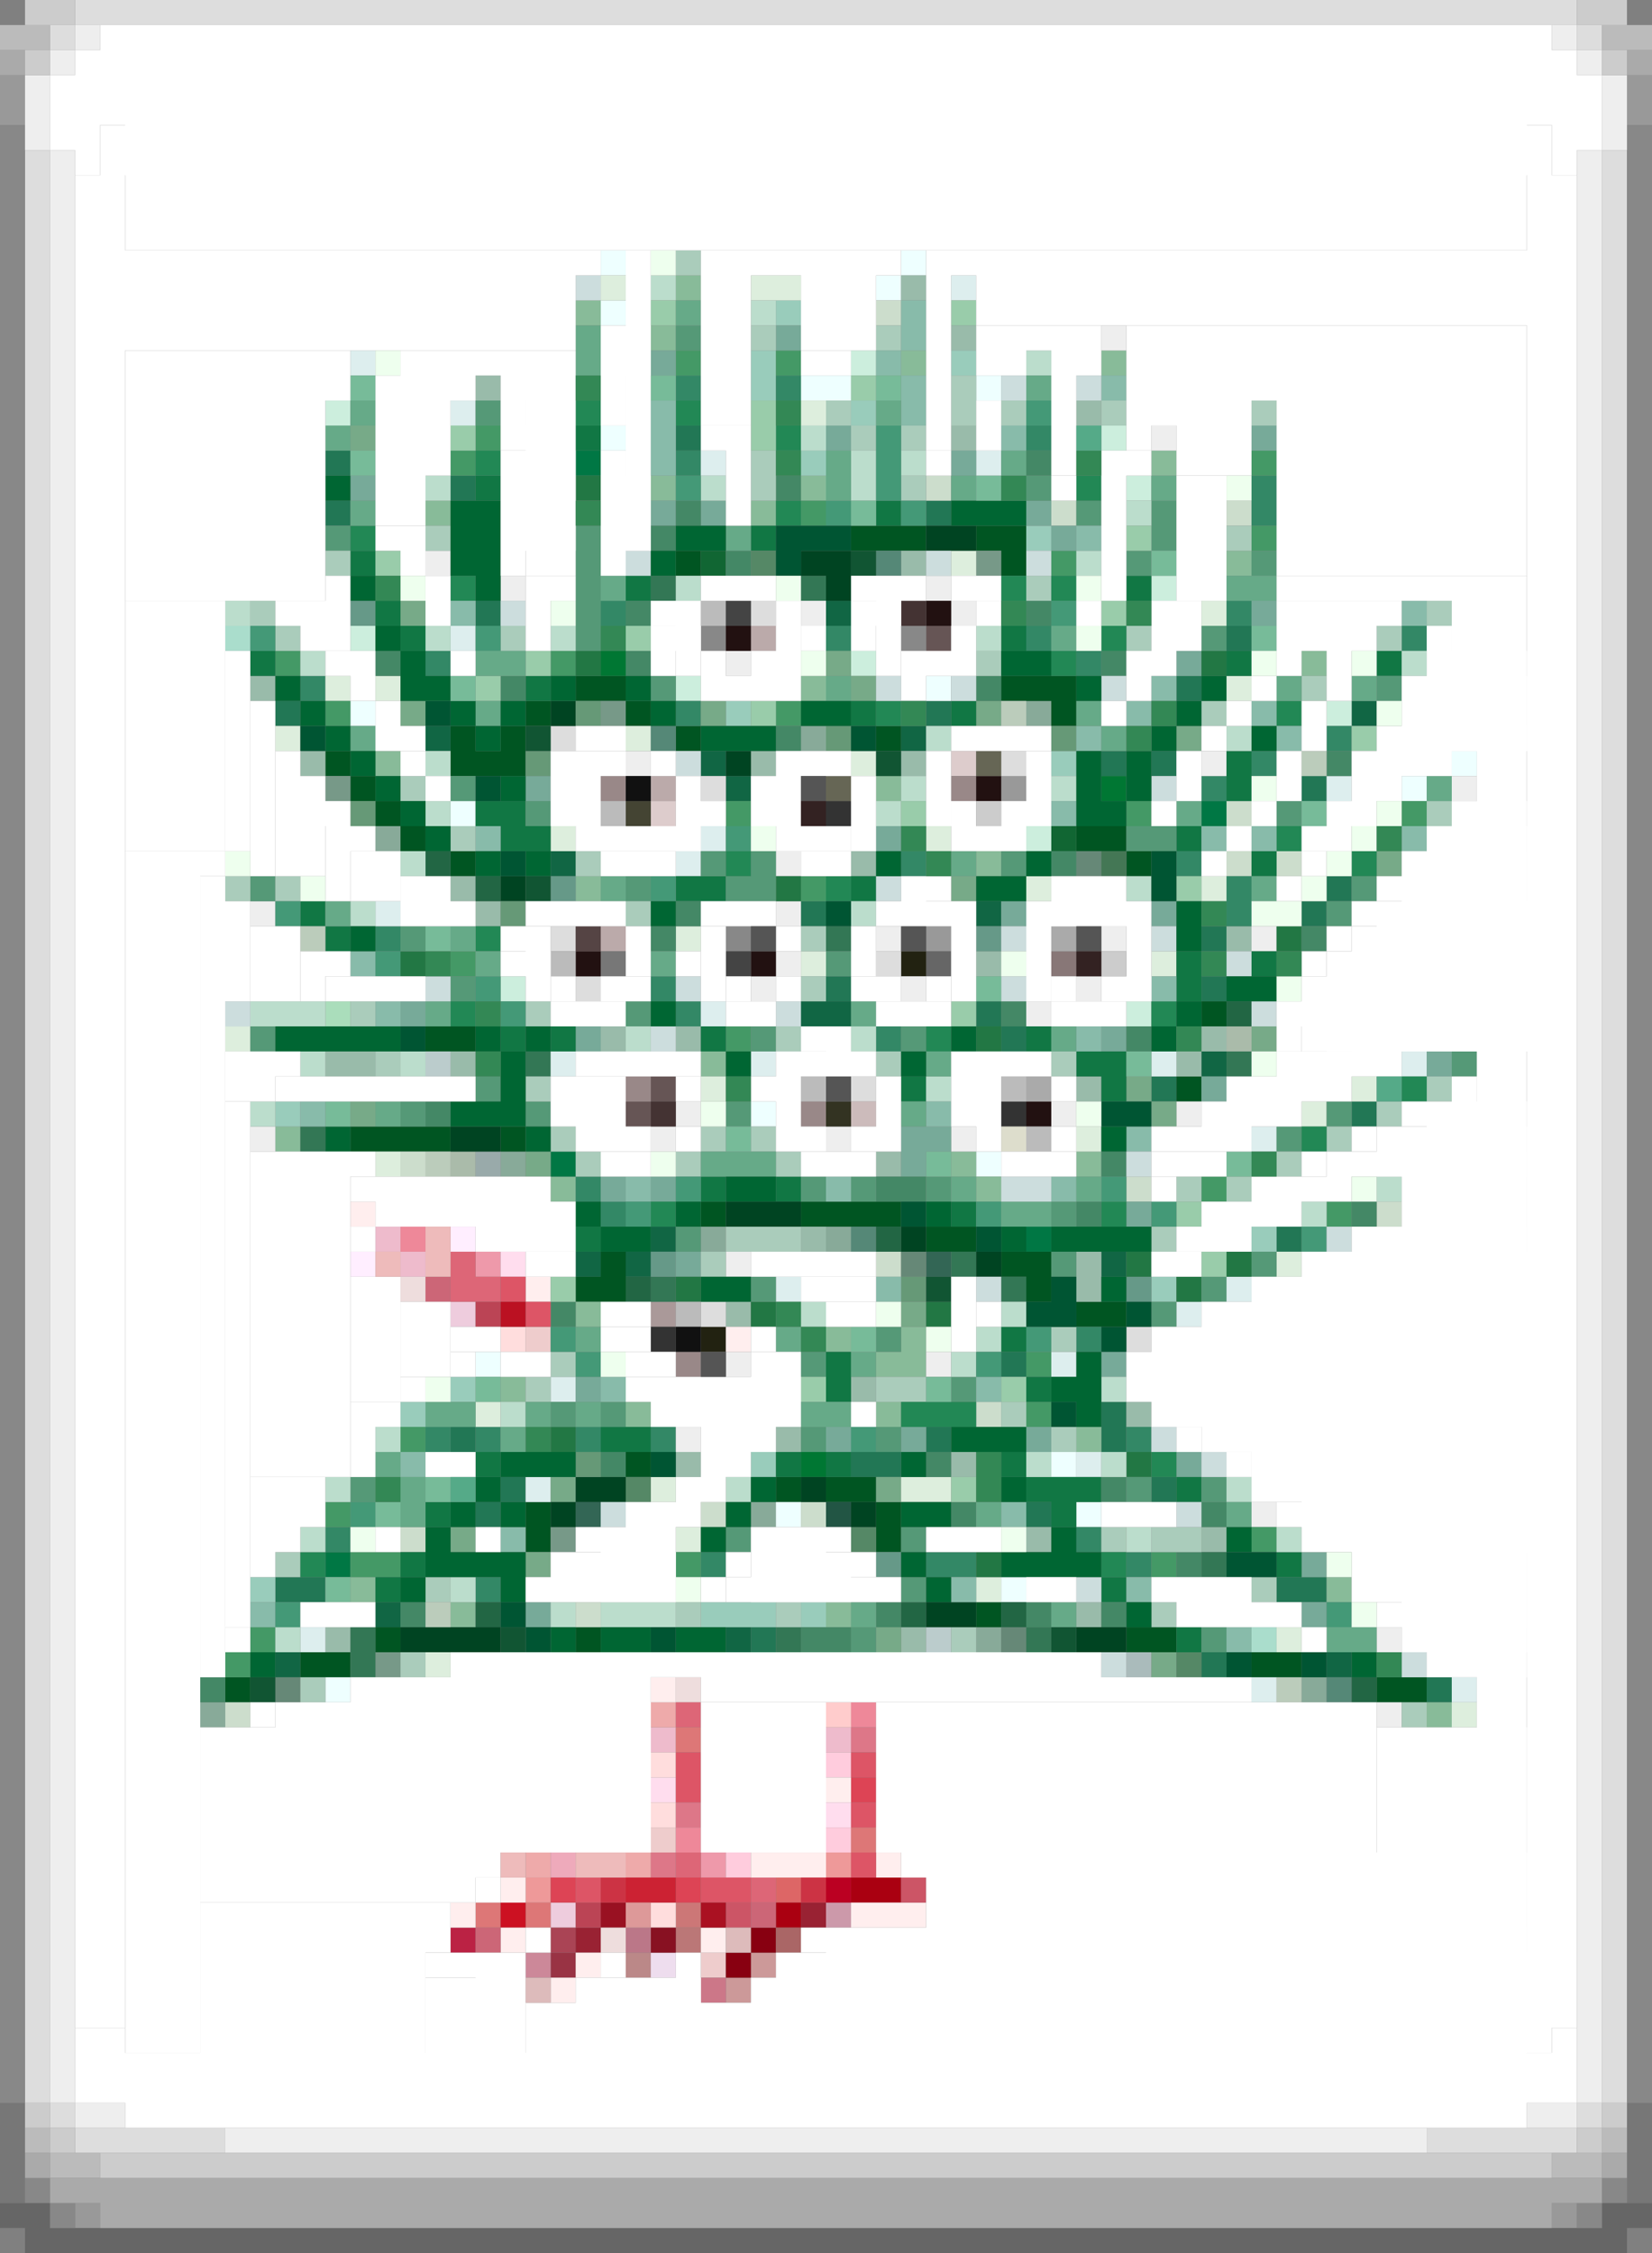 <svg xmlns="http://www.w3.org/2000/svg" width="66" height="90" baseProfile="tiny" version="1.2"><rect width="100%" height="100%" fill="#808080" stroke="none"/><path fill="#c77" d="M27 76h1v1h-1z"/><path fill="#934" d="M22 78h1v1h-1z"/><path fill="#a99" d="M26 52h1v1h-1z"/><path fill="#c89" d="M21 78h1v1h-1z"/><path fill="#e99" d="M33 74h1v1h-1zm-12 1h1v1h-1z"/><path fill="#b24" d="M18 77h1v1h-1z"/><path fill="#b77" d="M27 77h1v1h-1z"/><path fill="#275" d="M27 17h1v1h-1zm-14 1h1v1h-1zm5 1h1v1h-1zm-5 1h1v1h-1zm24 0h1v1h-1zm-18 4h1v1h-1zm30 1h1v1h-1zm-2 2h1v1h-1zm-36 1h1v1h-1zm26 0h1v1h-1zm7 2h1v1h-1zm2 0h1v1h-1zm6 1h1v1h-1zm1 4h1v1h-1zm-21 1h1v1h-1zm20 0h1v1h-1zm-4 1h1v1h-1zm-15 2h1v1h-1zm15 0h1v1h-1zm-9 1h1v1h-1zm1 1h1v1h-1zm6 2h1v1h-1zm8 1h1v1h-1zm-3 5h1v1h-1zm-11 5h1v1h-1zm4 2h1v1h-1zm-26 1h1v1h-1zm19 0h1v1h-1zm7 0h1v1h-1zm-10 1h1v1h-1zm1 0h1v1h-1zm-15 1h1v1h-1zm26 0h1v1h-1zm-27 1h1v1h-1zm22 0h1v1h-1zm-30 3h1v1h-1zm1 0h1v1h-1zm39 0h1v1h-1zm1 0h1v1h-1zm-22 2h1v1h-1zm18 1h1v1h-1zm9 1h1v1h-1z"/><path fill="#164" d="M33 24h1v1h-1zm21 4h1v1h-1zm-37 1h1v1h-1zm19 0h1v1h-1zm-8 1h1v1h-1zm1 1h1v1h-1zm-7 3h1v1h-1zm17 2h1v1h-1zm-7 4h1v1h-1zm1 0h1v1h-1zm15 2h1v1h-1zm-22 7h1v1h-1zm-3 1h1v1h-1zm2 0h1v1h-1zm19 0h1v1h-1zM15 64h1v1h-1zm14 1h1v1h-1zm-18 1h1v1h-1zm42 0h1v1h-1z"/><path fill="#655" d="M37 25h1v1h-1zM26 43h1v1h-1zm-1 1h1v1h-1z"/><path fill="#8a9" d="M41 28h1v1h-1zm-9 1h1v1h-1zm-17 4h1v1h-1zm5 13h1v1h-1zm8 3h1v1h-1zm5 0h1v1h-1zm-3 11h1v1h-1zm9 5h1v1h-1zm13 2h1v1h-1zM8 68h1v1H8z"/><path fill="#052" d="M34 21h1v1h-1zm1 0h1v1h-1zm1 0h1v1h-1zm3 0h1v1h-1zm1 0h1v2h-1zm-13 1h1v1h-1zm-4 5h1v1h-1zm1 0h1v1h-1zm16 0h1v1h-1zm1 0h1v1h-1zm1 0h1v1h-1zm-21 1h1v1h-1zm4 0h1v1h-1zm17 0h1v1h-1zm-24 1h1v1h-1zm2 0h1v1h-1zm7 0h1v1h-1zm8 0h1v1h-1zm-22 1h1v1h-1zm5 0h1v1h-1zm1 0h1v1h-1zm1 0h1v1h-1zm-6 1h1v1h-1zm1 1h1v1h-1zm1 1h1v1h-1zm27 0h1v1h-1zm1 0h1v1h-1zm-26 1h1v1h-1zm27 0h1v1h-1zm3 6h1v1h-1zm-31 1h1v1h-1zm1 0h1v1h-1zm29 2h1v1h-1zm-33 2h2v1h-2zm2 0h1v1h-1zm1 0h1v1h-1zm3 0h1v1h-1zm8 3h1v1h-1zm4 0h1v1h-1zm1 0h1v1h-1zm1 0h2v1h-2zm3 1h1v1h-1zm1 0h1v1h-1zm-14 1h1v1h-1zm16 0h1v1h-1zm1 0h1v1h-1zm-18 1h1v1h-1zm1 0h1v1h-1zm17 0h1v1h-1zm2 1h1v1h-1zm1 0h1v1h-1zm-19 6h1v1h-1zm6 1h1v1h-1zm2 0h1v1h-1zm1 0h1v1h-1zm-13 1h1v1h-1zm14 0h1v1h-1zm-14 1h1v1h-1zm14 0h1v1h-1zm4 3h1v1h-1zm-24 1h1v1h-1zm8 0h1v1h-1zm22 0h1v1h-1zm1 0h1v1h-1zm-34 1h1v1h-1zm1 0h1v1h-1zm37 0h1v1h-1zm1 0h1v1h-1zM9 67h1v1H9zm46 0h1v1h-1zm1 0h1v1h-1z"/><path fill="#ebc" d="M15 49h1v1h-1zm1 1h1v1h-1zm10 19h1v1h-1zm7 0h1v1h-1z"/><path fill="#999" d="M0 3h1v1H0zm65 0h1v1h-1zM0 4h1v1H0zm65 0h1v1h-1zM40 31h1v1h-1zm-3 6h1v1h-1zM3 88h1v1H3zm59 0h1v1h-1z"/><path fill="#e9a" d="M19 50h1v1h-1zm9 24h1v1h-1z"/><path fill="#eff" d="M24 10h1v1h-1zm12 0h1v1h-1zm-1 1h1v1h-1zm-11 1h1v1h-1zm8 3h1v1h-1zm1 0h1v1h-1zm6 0h1v1h-1zm-15 2h1v1h-1zm13 10h1v1h-1zm-23 1h1v1h-1zm44 2h1v1h-1zm-2 1h1v1h-1zm-38 1h1v1h-1zm12 12h1v1h-1zm9 2h1v1h-1zm-20 8h1v1h-1zm23 4h1v1h-1zm-11 2h1v1h-1zm12 0h1v1h-1zm-3 3h1v1h-1zm-27 4h1v1h-1z"/><path fill="#8b9" d="M27 11h1v1h-1zm-4 1h1v1h-1zm3 1h1v1h-1zm10 1h1v1h-1zm8 0h1v1h-1zm2 4h1v1h-1zm-20 1h1v1h-1zm6 0h1v1h-1zm-15 1h1v1h-1zm13 0h1v1h-1zm19 2h1v1h-1zm3 4h1v1h-1zm-20 1h1v1h-1zm-17 3h1v1h-1zm20 1h1v1h-1zm4 3h1v1h-1zm-16 1h1v1h-1zm5 7h1v1h-1zm-17 3h1v1h-1zm27 1h1v1h-1zm5 0h1v1h-1zm-21 1h1v1h-1zm17 0h1v1h-1zm-16 5h1v1h-1zm10 1h1v1h-1zm3 0h1v1h-1zm-1 1h1v1h-1zm1 0h1v1h-1zm-16 1h1v1h-1zm5 1h1v1h-1zm10 0h1v1h-1zm8 1h1v1h-1zm-29 6h1v1h-1zm39 0h1v1h-1zm-35 1h1v1h-1zm15 0h1v1h-1zm24 4h1v1h-1z"/><path fill="#cdc" d="M35 12h1v1h-1zm2 7h1v1h-1zm5 1h1v1h-1zm7 0h1v1h-1zm0 12h1v1h-1zm0 2h1v1h-1zm2 0h1v1h-1zM16 46h1v1h-1zm29 1h1v1h-1zm10 1h1v1h-1zm-20 2h1v1h-1zm4 6h1v1h-1zm-11 4h1v1h-1zm4 0h1v1h-1zm-16 1h1v1h-1zm7 3h1v1h-1zM9 68h1v1H9z"/><path fill="#163" d="M28 22h1v1h-1zm14 11h1v1h-1z"/><path fill="#dcc" d="M38 30h1v1h-1zm-12 2h1v1h-1z"/><path fill="#666" d="M37 38h1v1h-1zM0 88h1v1H0zm1 0h1v1H1zm63 0h1v1h-1zm1 0h1v1h-1zM1 89h1v1H1zm1 0h1v1H2zm1 0h1v1H3zm1 0h58v1H4zm58 0h1v1h-1zm1 0h1v1h-1zm1 0h1v1h-1z"/><path fill="#eaa" d="M26 68h1v1h-1zm-5 6h1v1h-1zm4 0h1v1h-1z"/><path fill="#ced" d="M34 14h1v1h-1zm-21 2h1v1h-1zm31 1h1v1h-1zm1 2h1v1h-1zm1 4h1v1h-1zm-32 2h1v1h-1zm20 1h1v1h-1zm-7 1h1v1h-1zm26 1h1v1h-1zm-12 5h1v1h-1zm-21 6h1v1h-1zm25 1h1v1h-1z"/><path fill="#ecd" d="M18 52h1v1h-1zm4 24h1v1h-1z"/><path fill="#221" d="M36 38h1v1h-1zm-8 15h1v1h-1z"/><path fill="#ecc" d="M21 53h1v1h-1zm5 20h1v1h-1zm2 5h1v1h-1z"/><path fill="#254" d="M33 60h1v1h-1z"/><path fill="#abb" d="M45 66h1v1h-1z"/><path fill="#9ba" d="M36 11h1v1h-1zm2 2h1v1h-1zm-19 2h1v1h-1zm24 1h1v1h-1zm-5 1h1v1h-1zm-2 5h1v1h-1zm-26 5h1v1h-1zm2 3h1v1h-1zm18 0h1v1h-1zm6 0h1v1h-1zm-2 4h1v1h-1zm-16 1h1v1h-1zm1 1h1v1h-1zm30 1h1v1h-1zm-10 1h1v1h-1zm-15 3h1v1h-1zm3 0h1v1h-1zm21 0h1v1h-1zm-35 1h1v1h-1zm1 0h1v1h-1zm4 0h1v1h-1zm29 0h1v1h-1zm-4 1h1v1h-1zm-8 3h1v1h-1zm-3 3h1v1h-1zm11 1h1v1h-1zm0 1h1v1h-1zm-14 1h1v1h-1zm5 3h1v1h-1zm11 1h1v1h-1zm-14 1h1v1h-1zm-4 1h1v1h-1zm11 0h1v1h-1zm3 3h1v1h-1zm7 0h1v1h-1zm-5 3h1v1h-1zm-30 1h1v1h-1zm23 0h1v1h-1z"/><path fill="#074" d="M23 18h1v1h-1zm25 14h1v1h-1zM22 46h1v1h-1zm19 3h1v1h-1zM13 62h1v1h-1z"/><path fill="#baa" d="M30 25h1v1h-1zm-4 6h1v1h-1zm-2 6h1v1h-1z"/><path fill="#777" d="M24 38h1v1h-1zM0 84h1v1H0zm65 0h1v1h-1zM0 85h1v1H0zm65 0h1v1h-1zM0 86h1v1H0zm65 0h1v1h-1zM0 87h1v1H0zm65 0h1v1h-1z"/><path fill="#912" d="M24 76h1v1h-1z"/><path fill="#ddd" d="M3 0h1v1H3zm1 0h1v1H4zm1 0h56v1H5zm56 0h1v1h-1zm1 0h1v1h-1zM2 1h1v1H2zm61 0h1v1h-1zM1 6h1v1H1zm63 0h1v1h-1zM1 7h1v1H1zm63 0h1v1h-1zM1 8h1v1H1zm63 0h1v1h-1zM1 9h1v73H1zm63 0h1v73h-1zM30 24h1v1h-1zm-8 5h1v1h-1zm18 1h1v1h-1zm-12 1h1v1h-1zm-6 6h1v1h-1zm13 1h1v1h-1zm-12 1h1v1h-1zm11 4h1v1h-1zm-6 9h1v1h-1zm17 1h1v1h-1zM1 82h1v1H1zm63 0h1v1h-1zM1 83h1v1H1zm63 0h1v1h-1zM2 84h1v1H2zm61 0h1v1h-1zM3 85h1v1H3zm1 0h1v1H4zm1 0h1v1H5zm1 0h1v1H6zm1 0h2v1H7zm50 0h2v1h-2zm2 0h1v1h-1zm1 0h1v1h-1zm1 0h1v1h-1zm1 0h1v1h-1z"/><path fill="#365" d="M37 50h1v1h-1zM23 60h1v1h-1z"/><path fill="#edd" d="M16 51h1v1h-1zm11 16h1v1h-1zm-3 10h1v1h-1z"/><path fill="#c9a" d="M33 76h1v1h-1z"/><path fill="#9cb" d="M31 12h1v1h-1zm-1 2h1v1h-1zm8 0h1v1h-1zm-8 1h1v1h-1zm4 1h1v1h-1zm-2 2h1v1h-1zm9 3h1v1h-1zm-12 7h1v1h-1zm13 2h1v1h-1zM11 44h1v1h-1zm39 5h1v1h-1zm-4 2h1v1h-1zm-28 4h1v1h-1zm-2 1h1v1h-1zm14 2h1v1h-1zm-20 5h1v1h-1zm18 1h1v1h-1zm1 0h1v1h-1zm1 0h1v1h-1zm2 0h1v1h-1z"/><path fill="#988" d="M24 31h1v1h-1zm14 0h1v1h-1zM25 43h1v1h-1zm7 1h1v1h-1zm-5 10h1v1h-1z"/><path fill="#888" d="M0 5h1v1H0zm65 0h1v1h-1zM0 6h1v1H0zm65 0h1v1h-1zM0 7h1v1H0zm65 0h1v1h-1zM0 8h1v73H0zm65 0h1v73h-1zM28 25h1v1h-1zm8 0h1v1h-1zm-7 12h1v1h-1zM0 81h1v2H0zm65 0h1v2h-1zM0 83h1v1H0zm65 0h1v1h-1zM1 87h1v1H1zm63 0h1v1h-1zM2 88h1v1H2zm61 0h1v1h-1z"/><path fill="#386" d="M27 15h1v1h-1zm4 0h1v1h-1zm10 2h1v1h-1zm-14 1h1v1h-1zm23 1h1v1h-1zm0 1h1v1h-1zm-26 4h1v1h-1zm25 0h1v1h-1zm-16 1h1v1h-1zm8 0h1v1h-1zm15 0h1v1h-1zm-39 1h1v1h-1zm26 0h1v1h-1zm-31 1h1v1h-1zm15 1h1v1h-1zm26 1h1v1h-1zm-3 1h1v1h-1zm-2 1h1v1h-1zm-12 3h1v1h-1zm11 0h1v1h-1zm2 1h1v1h-1zm0 1h1v1h-1zm-34 1h1v1h-1zm11 2h1v1h-1zm1 1h1v1h-1zm8 1h1v1h-1zm-12 6h1v1h-1zm1 1h1v1h-1zm19 5h1v1h-1zm-26 4h1v1h-1zm2 0h1v1h-1zm4 0h1v1h-1zm3 0h1v1h-1zm19 0h1v1h-1zm-32 4h1v1h-1zm30 0h1v1h-1zm-15 1h1v1h-1zm9 0h1v1h-1zm1 0h1v1h-1zm7 0h1v1h-1zm-26 1h1v1h-1z"/><path fill="#443" d="M25 32h1v1h-1z"/><path fill="#b88" d="M25 78h1v1h-1z"/><path fill="#c99" d="M30 78h1v1h-1zm-1 1h1v1h-1z"/><path fill="#798" d="M39 22h1v1h-1zm-15 6h1v1h-1zm-11 3h1v1h-1zm9 30h1v1h-1zm-7 5h1v1h-1z"/><path fill="#375" d="M26 23h1v1h-1zm6 0h1v1h-1zm1 14h1v1h-1zm-12 5h1v1h-1zm28 0h1v1h-1zm-37 3h1v1h-1zm26 5h1v1h-1zm-12 1h1v1h-1zm14 0h1v1h-1zm8 11h1v1h-1zm-34 3h1v1h-1zm17 0h1v1h-1zm10 0h1v1h-1zm-27 1h1v1h-1z"/><path fill="#bcc" d="M17 42h1v1h-1zm20 23h1v1h-1z"/><path fill="#b02" d="M33 75h1v1h-1z"/><path fill="#333" d="M33 32h1v1h-1zm7 12h1v1h-1zm-14 9h1v1h-1z"/><path fill="#eab" d="M22 74h1v1h-1z"/><path fill="#eee" d="M3 1h1v1H3zm59 0h1v1h-1zM2 2h1v1H2zm61 0h1v1h-1zM1 3h1v1H1zm63 0h1v1h-1zM1 4h1v1H1zm63 0h1v1h-1zM1 5h1v1H1zm63 0h1v1h-1zM2 6h1v1H2zm61 0h1v1h-1zM2 7h1v1H2zm61 0h1v1h-1zM2 8h1v74H2zm61 0h1v74h-1zm-19 5h1v1h-1zm2 4h1v1h-1zm-29 5h1v1h-1zm3 1h1v1h-1zm17 0h1v1h-1zm-5 1h1v1h-1zm6 0h1v1h-1zm-9 2h1v1h-1zm-4 4h1v1h-1zm23 0h1v1h-1zm10 1h1v1h-1zm-27 3h1v1h-1zm-21 2h1v1h-1zm21 0h1v1h-1zm4 1h1v1h-1zm9 0h1v1h-1zm6 0h1v1h-1zm-19 1h1v1h-1zm-1 1h1v1h-1zm6 0h1v1h-1zm7 0h1v1h-1zm-2 1h1v1h-1zm-14 4h1v1h-1zm15 0h1v1h-1zm5 0h1v1h-1zm-37 1h1v1h-1zm16 0h1v1h-1zm7 0h1v1h-1zm5 0h1v1h-1zm-9 5h1v1h-1zm0 4h1v1h-1zm8 0h1v1h-1zm-10 3h1v1h-1zm23 3h1v1h-1zm5 5h1v1h-1zm0 3h1v1h-1zM2 82h1v1H2zm61 0h1v1h-1zM2 83h1v1H2zm61 0h1v1h-1zM3 84h1v1H3zm1 0h1v1H4zm57 0h1v1h-1zm1 0h1v1h-1zM9 85h48v1H9z"/><path fill="#dee" d="M38 11h1v1h-1zm-24 3h1v1h-1zm4 2h1v1h-1zm10 2h1v1h-1zm11 0h1v1h-1zm-21 7h1v1h-1zm35 6h1v1h-1zm-25 2h1v1h-1zm-1 1h1v1h-1zm-12 2h1v1h-1zm13 4h1v1h-1zm-6 2h1v1h-1zm8 0h1v1h-1zm16 0h1v1h-1zm10 0h1v1h-1zm-6 3h1v1h-1zm-19 6h1v1h-1zm18 0h1v1h-1zm-2 1h1v1h-1zm-5 2h1v1h-1zm-20 1h1v1h-1zm21 3h1v1h-1zm-22 1h1v1h-1zm-9 6h1v1h-1zm38 2h1v1h-1zm8 0h1v1h-1z"/><path fill="#211" d="M37 24h1v1h-1zm-8 1h1v1h-1zm10 6h1v1h-1zm-16 7h1v1h-1zm7 0h1v1h-1zm11 6h1v1h-1z"/><path fill="#073" d="M24 26h1v1h-1zm20 5h1v1h-1zM32 58h1v1h-1z"/><path fill="#7a8" d="M14 17h1v1h-1zm2 7h1v1h-1zm17 2h1v1h-1zm1 1h1v1h-1zm-18 1h1v1h-1zm12 0h1v1h-1zm11 0h1v1h-1zm8 1h1v1h-1zm8 5h1v1h-1zm-17 1h1v1h-1zm12 6h1v1h-1zm-5 2h1v1h-1zm-31 1h1v1h-1zm32 0h1v1h-1zm-25 2h1v1h-1zm15 6h1v1h-1zm-14 7h1v1h-1zm13 0h1v1h-1zm-17 2h1v1h-1zm3 1h1v1h-1zm14 3h1v1h-1zm11 1h1v1h-1z"/><path fill="#adc" d="M9 25h1v1H9zm41 40h1v1h-1z"/><path fill="#fde" d="M20 50h1v1h-1zm6 21h1v1h-1zm7 1h1v1h-1z"/><path fill="#fdd" d="M20 53h1v1h-1zm6 17h1v1h-1zm0 2h1v1h-1zm0 4h1v1h-1z"/><path fill="#a45" d="M22 77h1v1h-1z"/><path fill="#544" d="M23 37h1v1h-1z"/><path fill="#e89" d="M16 49h1v1h-1zm18 19h1v1h-1zm-7 5h1v1h-1z"/><path fill="#d66" d="M31 75h1v1h-1z"/><path fill="#ded" d="M24 11h1v1h-1zm6 0h1v1h-1zm1 0h1v1h-1zm1 5h1v1h-1zm6 6h1v1h-1zm10 2h1v1h-1zm-35 3h1v1h-1zm2 0h1v1h-1zm34 0h1v1h-1zm-38 2h1v1h-1zm14 0h1v1h-1zm9 1h1v1h-1zm-12 3h1v1h-1zm15 0h1v1h-1zm4 2h1v1h-1zm7 0h1v1h-1zm-21 2h1v1h-1zm5 1h1v1h-1zm14 0h1v1h-1zM9 41h1v1H9zm19 2h1v1h-1zm26 0h1v1h-1zm-2 1h1v1h-1zm-9 1h1v1h-1zm-28 1h1v1h-1zm36 4h1v1h-1zm-32 6h1v1h-1zm7 3h1v1h-1zm10 0h1v1h-1zm1 0h1v1h-1zm-10 2h1v1h-1zm12 2h1v1h-1zm12 2h1v1h-1zm-34 1h1v1h-1zm41 2h1v1h-1z"/><path fill="#496" d="M27 14h1v1h-1zm4 0h1v1h-1zm-12 3h1v1h-1zm-1 1h1v1h-1zm32 0h1v1h-1zm-18 2h1v1h-1zm18 1h1v1h-1zm-8 1h1v1h-1zm-31 4h1v1h-1zm11 0h1v1h-1zm-9 2h1v1h-1zm18 0h1v1h-1zm-2 4h1v1h-1zm16 0h1v1h-1zm11 0h1v1h-1zm-24 3h1v1h-1zm-14 3h1v1h-1zm11 3h1v1h-1zm19 6h1v1h-1zm5 1h1v1h-1zm-12 6h1v1h-1zm0 2h1v1h-1zm-25 1h1v1h-1zm-3 3h1v1h-1zm37 1h1v1h-1zm-36 1h1v1h-1zm1 0h1v1h-1zm12 0h1v1h-1zm19 0h1v1h-1zm-36 3h1v1h-1zm-1 1h1v1H9z"/><path fill="#587" d="M35 22h1v1h-1zm-9 7h1v1h-1zm8 20h1v1h-1zm19 18h1v1h-1z"/><path fill="#698" d="M14 24h1v1h-1zm8 11h1v1h-1zm17 2h1v1h-1zM26 50h1v1h-1zm19 1h1v1h-1zM35 62h1v1h-1z"/><path fill="#665" d="M39 30h1v1h-1zm-6 1h1v1h-1z"/><path fill="#d78" d="M34 69h1v1h-1zm-7 3h1v1h-1zm-1 2h1v1h-1z"/><path fill="#a01" d="M34 75h1v1h-1zm1 0h1v1h-1zm-4 1h1v1h-1z"/><path fill="#ede" d="M26 78h1v1h-1z"/><path fill="#fcd" d="M33 70h1v1h-1zm0 3h1v1h-1zm-4 1h1v1h-1z"/><path fill="#7a9" d="M31 13h1v1h-1zm-5 1h1v1h-1zm7 3h1v1h-1zm17 0h1v1h-1zm-12 1h1v1h-1zm-24 1h1v1h-1zm12 1h1v1h-1zm2 0h1v1h-1zm13 0h1v1h-1zm1 1h1v1h-1zm8 3h1v1h-1zm-3 2h1v1h-1zm-26 5h1v1h-1zm14 2h1v1h-1zm5 3h1v1h-1zm6 0h1v1h-1zm-30 4h1v1h-1zm7 1h1v1h-1zm21 0h1v1h-1zm13 1h1v1h-1zm-9 1h1v1h-1zm-12 2h1v1h-1zm1 0h1v1h-1zm-1 1h1v1h-1zm-12 1h1v1h-1zm2 0h1v1h-1zm19 1h1v1h-1zm-18 2h1v1h-1zm17 4h1v1h-1zm-21 1h1v1h-1zm10 2h1v1h-1zm3 0h1v1h-1zm5 0h1v1h-1zm6 1h1v1h-1zm5 4h1v1h-1zm-31 2h1v1h-1zm31 0h1v1h-1z"/><path fill="#274" d="M23 19h1v1h-1zm0 7h1v1h-1zm25 0h1v1h-1zm-17 9h1v1h-1zm20 2h1v1h-1zm-35 1h1v1h-1zm23 3h1v1h-1zm6 9h1v1h-1zm4 0h1v1h-1zm-22 1h1v1h-1zm20 0h1v1h-1zm-17 1h1v1h-1zm7 0h1v1h-1zm-15 5h1v1h-1zm23 1h1v1h-1zm-6 4h1v1h-1z"/><path fill="#aba" d="M49 41h1v1h-1zm-31 5h1v1h-1z"/><path fill="#fcc" d="M33 68h1v1h-1z"/><path fill="#174" d="M23 17h1v1h-1zm-4 2h1v1h-1zm16 1h1v1h-1zm-5 1h1v1h-1zm-16 1h1v1h-1zm11 1h1v1h-1zm20 0h1v1h-1zm-30 1h1v1h-1zm1 1h1v1h-1zm24 0h1v1h-1zm-30 1h1v1h-1zm39 0h1v1h-1zm6 0h1v1h-1zm-34 1h1v1h-1zm13 1h1v1h-1zm4 0h1v1h-1zm11 2h1v1h-1zm0 1h1v1h-1zm-30 1h1v1h-1zm1 0h1v1h-1zm0 1h1v1h-1zm1 0h1v1h-1zm26 0h1v1h-1zm3 1h1v1h-1zm-23 1h1v1h-1zm1 0h1v1h-1zm6 0h1v1h-1zm-22 1h1v1h-1zm1 1h1v1h-1zm34 1h1v1h-1zm3 0h1v1h-1zm-3 1h1v1h-1zm-27 2h1v1h-1zm2 0h1v1h-1zm6 0h1v1h-1zm13 0h1v1h-1zm2 1h1v1h-1zm1 0h1v1h-1zm-8 1h1v1h-1zm8 0h1v1h-1zm-16 4h1v1h-1zm3 0h1v1h-1zm7 1h1v1h-1zm-15 1h1v1h-1zm17 4h1v1h-1zm-7 1h1v1h-1zm0 1h1v1h-1zm8 0h1v1h-1zm-17 2h2v1h-2zm-5 1h1v1h-1zm12 0h1v1h-1zm2 0h1v1h-1zm7 0h1v1h-1zm1 1h1v1h-1zm1 0h1v1h-1zm1 0h1v1h-1zm4 0h1v1h-1zm-30 1h1v1h-1zm25 0h1v1h-1zm-26 2h1v1h-1zm35 0h1v1h-1zm-36 1h1v1h-1zm29 0h1v1h-1zm3 2h1v1h-1z"/><path fill="#586" d="M30 22h1v1h-1zm-5 37h1v1h-1zm9 2h1v1h-1zm13 5h1v1h-1z"/><path fill="#812" d="M26 77h1v1h-1z"/><path fill="#bbb" d="M0 1h1v1H0zm1 0h1v1H1zm63 0h1v1h-1zm1 0h1v1h-1zM28 24h1v1h-1zm-4 8h1v1h-1zm-2 6h1v1h-1zm10 5h1v1h-1zm8 0h1v1h-1zm1 2h1v1h-1zm-14 7h1v1h-1zM1 85h1v1H1zm63 0h1v1h-1zM2 86h1v1H2zm1 0h1v1H3zm59 0h1v1h-1zm1 0h1v1h-1z"/><path fill="#687" d="M43 34h1v1h-1zm-7 16h1v1h-1zm4 15h1v1h-1zm-29 2h1v1h-1z"/><path fill="#d67" d="M18 50h1v1h-1zm0 1h1v1h-1zm1 0h1v1h-1zm8 17h1v1h-1zm0 6h1v1h-1zm3 1h1v1h-1z"/><path fill="#d77" d="M27 69h1v1h-1zm7 4h1v1h-1zm-15 3h1v1h-1zm2 0h1v1h-1z"/><path fill="#b78" d="M25 77h1v1h-1z"/><path fill="#486" d="M41 18h1v1h-1zm-10 1h1v1h-1zm-4 1h1v1h-1zm-1 1h1v1h-1zm3 1h1v1h-1zm-4 2h1v1h-1zm16 0h1v1h-1zm-26 2h1v1h-1zm10 0h1v1h-1zm19 0h1v1h-1zm-24 1h1v1h-1zm19 0h1v1h-1zm-8 2h1v1h-1zm22 1h1v1h-1zm-11 4h1v1h-1zm-15 2h1v1h-1zm-1 1h1v1h-1zm26 0h1v1h-1zm-12 3h1v1h-1zm5 1h1v1h-1zm-28 3h1v1h-1zm27 2h1v1h-1zm-9 1h2v1h-2zm8 1h1v1h-1zm11 0h1v1h-1zm-32 4h1v1h-1zm2 6h1v1h-1zm13 0h1v1h-1zm7 1h1v1h-1zm-6 1h1v1h-1zm10 0h1v1h-1zm-1 2h1v1h-1zm-31 2h1v1h-1zm19 0h1v1h-1zm6 0h1v1h-1zm3 0h1v1h-1zm-12 1h1v1h-1zm1 0h1v1h-1zM8 67h1v1H8z"/><path fill="#264" d="M17 34h1v1h-1zm2 1h1v1h-1zm30 5h1v1h-1zm-14 9h1v1h-1zm-10 2h1v1h-1zm-6 13h1v1h-1zm17 0h1v1h-1zm4 0h1v1h-1zm14 3h1v1h-1z"/><path fill="#877" d="M42 38h1v1h-1z"/><path fill="#9aa" d="M19 46h1v1h-1z"/><path fill="#c78" d="M28 79h1v1h-1z"/><path fill="#597" d="M27 13h1v1h-1zm-8 3h1v1h-1zm22 3h1v1h-1zm2 1h1v1h-1zm3 0h1v1h-1zm-33 1h1v1h-1zm10 0h1v1h-1zm23 0h1v1h-1zm-23 1h1v1h-1zm22 0h1v1h-1zm5 0h1v1h-1zm-27 1h1v1h-1zm0 1h1v1h-1zm0 1h1v1h-1zm25 0h1v1h-1zm-22 2h1v1h-1zm29 0h1v1h-1zm-37 4h1v1h-1zm3 1h1v1h-1zm30 0h1v1h-1zm-6 1h1v1h-1zm1 0h1v1h-1zm-18 1h1v1h-1zm2 0h1v1h-1zm10 0h1v1h-1zm-30 1h1v1h-1zm15 0h1v1h-1zm4 0h1v1h-1zm1 0h1v1h-1zm24 0h1v1h-1zm-1 1h1v1h-1zm-37 1h1v1h-1zm17 1h1v1h-1zm-15 1h1v1h-1zm7 1h1v1h-1zm-15 1h1v1h-1zm20 0h1v1h-1zm6 0h1v1h-1zm22 1h1v1h-1zm-39 1h1v1h-1zm-3 1h1v1h-1zm5 0h1v1h-1zm8 0h1v1h-1zm24 0h1v1h-1zm-2 1h1v1h-1zm-19 2h1v1h-1zm2 0h1v1h-1zm3 0h1v1h-1zm5 1h1v1h-1zm-15 1h1v1h-1zm15 1h1v1h-1zm8 0h1v1h-1zm-20 1h1v1h-1zm18 0h1v1h-1zm-2 1h1v1h-1zm-11 1h1v1h-1zm-3 1h1v1h-1zm6 1h1v1h-1zm-16 1h1v1h-1zm2 0h1v1h-1zm8 1h1v1h-1zm3 0h1v1h-1zm-21 2h1v1h-1zm31 0h1v1h-1zm3 0h1v1h-1zm-19 2h1v1h-1zm7 0h1v1h-1zm0 2h1v1h-1zm-2 2h1v1h-1zm14 0h1v1h-1z"/><path fill="#adb" d="M13 40h1v1h-1z"/><path fill="#d45" d="M34 71h1v1h-1zm-12 4h1v1h-1zm5 0h1v1h-1z"/><path fill="#923" d="M32 76h1v1h-1zm-9 1h1v1h-1z"/><path fill="#acb" d="M27 10h1v1h-1zm3 3h1v1h-1zm5 0h1v1h-1zm3 2h1v1h-1zm-5 1h1v1h-1zm5 0h1v1h-1zm2 0h1v1h-1zm4 0h1v1h-1zm6 0h1v1h-1zm-16 1h1v1h-1zm2 0h1v1h-1zm-6 1h1v2h-1zm6 1h1v1h-1zm-19 2h1v1h-1zm32 0h1v1h-1zm-36 1h1v1h-1zm28 1h1v1h-1zm-31 1h1v1h-1zm47 0h1v1h-1zm-46 1h1v1h-1zm9 0h1v1h-1zm25 0h1v1h-1zm10 0h1v1h-1zm-16 1h1v1h-1zm13 1h1v1h-1zm-4 1h1v1h-1zm-32 3h1v1h-1zm41 1h1v1h-1zm-39 1h1v1h-1zm5 1h1v1h-1zM9 35h1v1H9zm2 0h1v1h-1zm14 1h1v1h-1zm7 1h1v1h-1zm0 2h1v1h-1zm-18 1h1v1h-1zm7 0h1v1h-1zm10 1h1v1h-1zm-16 1h1v1h-1zm20 0h1v1h-1zm7 0h1v1h-1zm-21 1h1v1h-1zm36 0h1v1h-1zm-2 1h1v1h-1zm-33 1h1v1h-1zm6 0h1v1h-1zm2 0h1v1h-1zm23 0h1v1h-1zm-30 1h1v1h-1zm4 0h1v1h-1zm4 0h1v1h-1zm20 0h1v1h-1zm-4 1h1v1h-1zm2 0h1v1h-1zm-20 2h1v1h-1zm1 0h1v1h-1zm1 0h1v1h-1zm15 0h1v1h-1zm-18 1h1v1h-1zm14 3h1v1h-1zm-20 1h1v1h-1zm-1 1h1v1h-1zm14 0h1v1h-1zm1 0h1v1h-1zm4 1h1v1h-1zm2 1h1v1h-1zm2 4h1v1h-1zm2 0h1v1h-1zm1 0h1v1h-1zm-36 1h1v1h-1zm6 1h1v1h-1zm33 0h1v1h-1zm-23 1h1v1h-1zm4 0h1v1h-1zm15 0h1v1h-1zm-8 1h1v1h-1zm-22 1h1v1h-1zm-4 1h1v1h-1zm44 1h1v1h-1z"/><path fill="#285" d="M23 16h1v1h-1zm4 0h1v1h-1zm4 1h1v1h-1zm-12 1h1v1h-1zm24 1h1v1h-1zm-12 1h1v1h-1zm-17 1h1v1h-1zm4 2h1v1h-1zm22 0h1v1h-1zm2 0h1v1h-1zm2 2h1v1h-1zm-2 1h1v1h-1zm-7 2h1v1h-1zm16 0h1v1h-1zm0 5h1v1h-1zm-22 1h1v1h-1zm25 0h1v1h-1zm-21 1h1v1h-1zm-14 2h1v1h-1zm-1 3h1v1h-1zm28 0h1v1h-1zm-9 1h1v1h-1zm19 2h1v1h-1zm-4 2h1v1h-1zm-26 3h1v1h-1zm18 0h1v1h-1zm-8 8h1v1h-1zm1 0h1v1h-1zm1 0h1v1h-1zm8 2h1v1h-1zm-34 4h1v1h-1zm32 0h1v1h-1z"/><path fill="#042" d="M37 21h1v1h-1zm1 0h1v1h-1zm-6 1h2v1h-2zm1 1h1v1h-1zm-11 5h1v1h-1zm7 2h1v1h-1zm-9 5h1v1h-1zm-2 10h1v1h-1zm1 0h1v1h-1zm10 3h1v1h-1zm1 0h1v1h-1zm1 0h1v1h-1zm5 1h1v1h-1zm3 1h1v1h-1zm-16 9h1v1h-1zm1 0h1v1h-1zm8 0h1v1h-1zm-10 1h1v1h-1zm12 0h1v1h-1zm3 4h1v1h-1zm1 0h1v1h-1zm-22 1h1v1h-1zm1 0h1v1h-1zm1 0h1v1h-1zm1 0h1v1h-1zm24 0h1v1h-1zm1 0h1v1h-1z"/><path fill="#c12" d="M20 76h1v1h-1z"/><path fill="#ddc" d="M40 45h1v1h-1z"/><path fill="#bdc" d="M26 11h1v1h-1zm4 1h1v1h-1zm11 2h1v1h-1zm-9 3h1v1h-1zm2 1h1v1h-1zm2 0h1v1h-1zm-19 1h1v1h-1zm11 0h1v1h-1zm6 0h1v1h-1zm11 1h1v1h-1zm-2 2h1v1h-1zm-16 1h1v1h-1zM9 24h1v1H9zm8 1h1v1h-1zm5 0h1v1h-1zm17 0h1v1h-1zm-27 1h1v1h-1zm44 0h1v1h-1zm-19 3h1v1h-1zm12 0h1v1h-1zm-32 1h1v1h-1zm19 1h1v1h-1zm6 0h1v1h-1zm-25 1h1v1h-1zm18 0h1v1h-1zm-19 2h1v1h-1zm29 1h1v1h-1zm-31 1h1v1h-1zm20 0h1v1h-1zm-24 4h2v1h-2zm2 0h1v1h-1zm13 1h1v1h-1zm9 0h1v1h-1zm-22 1h1v1h-1zm4 0h1v1h-1zm21 1h1v1h-1zm-27 1h1v1h-1zm45 3h1v1h-1zm-3 1h1v1h-1zm-20 4h1v1h-1zm8 0h1v1h-1zm-1 1h1v1h-1zm-1 1h1v1h-1zm6 1h1v1h-1zm-24 1h1v1h-1zm-5 1h1v1h-1zm26 1h1v1h-1zm3 0h1v1h-1zm-31 1h1v1h-1zm16 0h1v1h-1zm20 0h1v1h-1zm-37 2h1v1h-1zm33 0h1v1h-1zm6 0h1v1h-1zm-33 2h1v1h-1zm4 1h1v1h-1zm2 0h1v1h-1zm1 0h1v1h-1zm1 0h1v1h-1zm-15 1h1v1h-1z"/><path fill="#444" d="M29 24h1v1h-1zm0 14h1v1h-1z"/><path fill="#697" d="M23 28h1v1h-1zm10 1h1v1h-1zm9 0h1v1h-1zm-21 1h1v1h-1zm-7 2h1v1h-1zm6 4h1v1h-1zm16 15h1v1h-1zm-13 7h1v1h-1z"/><path fill="#cbb" d="M34 44h1v1h-1z"/><path fill="#fee" d="M14 48h1v1h-1zm7 3h1v1h-1zm8 2h1v1h-1zm-3 14h1v1h-1zm7 4h1v1h-1zm-3 3h1v1h-1zm1 0h1v1h-1zm1 0h1v1h-1zm3 0h1v1h-1zm-15 1h1v1h-1zm-2 1h1v1h-1zm16 0h1v1h-1zm1 0h1v1h-1zm1 0h1v1h-1zm-16 1h1v1h-1zm8 0h1v1h-1zm-5 1h1v1h-1zm-1 1h1v1h-1z"/><path fill="#c23" d="M25 75h1v1h-1zm1 0h1v1h-1z"/><path fill="#801" d="M30 77h1v1h-1zm-1 1h1v1h-1z"/><path fill="#9ca" d="M26 12h1v1h-1zm12 0h1v1h-1zm-4 3h1v1h-1zm-4 1h1v1h-1zm-12 1h1v1h-1zm12 0h1v1h-1zm15 4h1v1h-1zm-30 1h1v1h-1zm29 2h1v1h-1zm-19 1h1v1h-1zm-4 1h1v1h-1zm-2 1h1v1h-1zm11 1h1v1h-1zm24 1h1v1h-1zm-18 3h1v1h-1zm11 3h1v1h-1zm-9 5h1v1h-1zm9 8h1v1h-1zm1 2h1v1h-1zm-26 1h1v1h-1zm10 4h1v1h-1zm8 0h1v1h-1zm-2 4h1v1h-1z"/><path fill="#8ba" d="M36 12h1v1h-1zm0 1h1v1h-1zm-1 1h1v1h-1zm1 1h1v1h-1zm8 0h1v1h-1zm-18 1h1v1h-1zm10 0h1v1h-1zm-10 1h1v1h-1zm14 0h1v1h-1zm-14 1h1v1h-1zm17 3h1v1h-1zm-25 3h1v1h-1zm38 0h1v1h-1zm-10 3h1v1h-1zm-1 1h1v1h-1zm5 0h1v1h-1zm-7 1h1v1h-1zm8 0h1v1h-1zm-9 3h1v1h-1zm-23 1h1v1h-1zm29 0h1v1h-1zm2 0h1v1h-1zm6 0h1v1h-1zm-42 5h1v1h-1zm32 1h1v1h-1zm-31 1h1v1h-1zm28 1h1v1h-1zm-31 3h1v1h-1zm25 0h1v1h-1zm8 1h1v1h-1zm-20 2h1v1h-1zm8 0h1v1h-1zm9 0h1v1h-1zm-7 4h1v1h-1zm-11 4h1v1h-1zm15 0h1v1h-1zm-23 3h1v1h-1zm24 2h1v1h-1zm-20 1h1v1h-1zm18 2h1v1h-1zm7 0h1v1h-1zm-35 1h1v1h-1zm39 1h1v1h-1z"/><path fill="#497" d="M41 16h1v1h-1zm-6 1h1v1h-1zm0 1h1v1h-1zm-8 1h1v1h-1zm8 0h1v1h-1zm-2 1h1v1h-1zm3 0h1v1h-1zm6 4h1v1h-1zm-32 1h1v1h-1zm9 0h1v1h-1zm10 8h1v1h-1zm-3 2h1v1h-1zm-15 1h1v1h-1zm4 2h1v1h-1zm4 1h1v1h-1zm1 1h1v1h-1zm7 7h1v1h-1zm17 0h1v1h-1zm-19 1h1v1h-1zm14 0h1v1h-1zm7 0h1v1h-1zm6 1h1v1h-1zm-30 4h1v1h-1zm19 0h1v1h-1zm-18 1h1v1h-1zm16 0h1v1h-1zm-5 3h1v1h-1zm-20 3h1v1h-1zm-3 4h1v1h-1zm42 0h1v1h-1z"/><g fill="#053"><path d="M31 21h1v1h-1zm1 0h2v1h-2zm-1 1h1v1h-1zm-14 6h1v1h-1zm-5 1h1v1h-1zm22 0h1v1h-1zm-15 2h1v1h-1zm1 3h1v1h-1zm26 0h1v1h-1zm0 1h1v1h-1zm-13 1h1v1h-1zm-17 5h1v1h-1zm28 3h1v1h-1zm1 0h1v1h-1zm-9 4h1v1h-1zm3 1h1v1h-1zm3 2h1v2h-1z"/><path d="M41 52h2v1h-2zm4 0h1v1h-1zm-1 1h1v1h-1zm-2 3h1v1h-1zm-16 2h1v1h-1zm23 4h1v1h-1zm1 0h1v1h-1zm-30 2h1v1h-1zm1 1h1v1h-1zm5 0h1v1h-1zm23 1h1v1h-1zm3 0h1v1h-1z"/></g><path fill="#6a8" d="M27 12h1v1h-1zm-4 1h1v2h-1zm18 2h1v1h-1zm-27 1h1v1h-1zm21 0h1v1h-1zm-22 1h1v1h-1zm20 1h1v1h-1zm7 0h1v1h-1zm-7 1h1v1h-1zm5 0h1v1h-1zm8 0h1v1h-1zm-32 1h1v1h-1zm15 1h1v1h-1zm-5 2h1v1h-1zm25 0h1v1h-1zm1 0h1v1h-1zm-8 2h1v1h-1zm-23 1h1v1h-1zm1 0h1v1h-1zm13 1h1v1h-1zm18 0h1v1h-1zm3 0h1v1h-1zm-35 1h1v1h-1zm24 0h1v1h-1zm-29 1h1v1h-1zm30 0h1v1h-1zm13 2h1v1h-1zm-10 1h1v1h-1zm-9 2h1v1h-1zm-14 1h1v1h-1zm26 0h1v1h-1zm-37 1h1v1h-1zm5 1h1v1h-1zm1 1h1v1h-1zm7 0h1v1h-1zm-9 2h1v1h-1zm17 0h1v1h-1zm8 1h1v1h-1zm-5 1h1v1h-1zm-22 2h1v1h-1zm21 0h1v1h-1zm-8 2h1v1h-1zm1 0h1v1h-1zm1 0h1v1h-1zm8 1h1v1h-1zm5 0h1v1h-1zm-3 1h1v1h-1zm1 0h1v1h-1zm-18 5h1v1h-1zm8 0h1v1h-1zm3 1h1v1h-1zm-17 2h1v1h-1zm1 0h1v1h-1zm3 0h1v1h-1zm2 0h1v1h-1zm9 0h1v1h-1zm1 0h1v1h-1zm-13 1h1v1h-1zm-5 1h1v1h-1zm1 1h1v1h-1zm0 1h1v1h-1zm23 0h1v1h-1zm10 0h1v1h-1zm-15 4h1v1h-1zm8 0h1v1h-1zm11 1h1v1h-1zm1 0h1v1h-1z"/><path fill="#bcb" d="M40 28h1v1h-1zm12 2h1v1h-1zm-40 7h1v1h-1zm5 9h1v1h-1zm0 18h1v1h-1zm34 3h1v1h-1z"/><path fill="#d99" d="M25 76h1v1h-1z"/><path fill="#c56" d="M36 75h1v1h-1zm-7 1h1v1h-1z"/><path fill="#aaa" d="M0 2h1v1H0zm65 0h1v1h-1zM42 37h1v1h-1zm-1 6h1v1h-1zM1 86h1v1H1zm63 0h1v1h-1zM2 87h1v1H2zm1 0h1v1H3zm1 0h1v1H4zm1 0h56v1H5zm56 0h1v1h-1zm1 0h1v1h-1zm1 0h1v1h-1zM4 88h1v1H4zm1 0h56v1H5zm56 0h1v1h-1z"/><path fill="#cdd" d="M23 11h1v1h-1zm17 4h1v1h-1zm3 0h1v1h-1zm-18 7h1v1h-1zm12 0h1v1h-1zm4 0h1v1h-1zm-21 2h1v1h-1zm15 3h1v1h-1zm3 0h1v1h-1zm6 0h1v1h-1zm-17 3h1v1h-1zm19 1h1v1h-1zm-11 4h1v1h-1zm5 2h1v1h-1zm6 0h1v1h-1zm3 1h1v1h-1zm-32 1h1v1h-1zm10 0h1v1h-1zm13 0h1v1h-1zM9 40h1v1H9zm22 0h1v1h-1zm19 0h1v1h-1zm-24 1h1v1h-1zm19 5h1v1h-1zm-5 1h1v1h-1zm1 0h1v1h-1zm12 2h1v1h-1zm-14 2h1v1h-1zm7 6h1v1h-1zm2 1h1v1h-1zm-24 2h1v1h-1zm23 0h1v1h-1zm-4 3h1v1h-1zm1 3h1v1h-1zm12 0h1v1h-1z"/><path fill="#063" d="M13 19h1v1h-1zm5 1h1v1h-1zm1 0h1v1h-1zm19 0h2v1h-2zm2 0h1v1h-1zm-22 1h1v1h-1zm1 0h1v2h-1zm8 0h1v1h-1zm1 0h1v1h-1zm-10 1h1v1h-1zm8 0h1v1h-1zm-12 1h1v1h-1zm5 0h1v1h-1zm-4 2h1v1h-1zm1 1h1v1h-1zm24 0h1v1h-1zm1 0h1v1h-1zm-30 1h1v1h-1zm5 0h1v1h-1zm1 0h1v1h-1zm5 0h1v1h-1zm3 0h1v1h-1zm18 0h1v1h-1zm5 0h1v1h-1zm-36 1h1v1h-1zm6 0h1v1h-1zm2 0h1v1h-1zm6 0h1v1h-1zm6 0h1v1h-1zm1 0h1v1h-1zm14 0h1v1h-1zm-34 1h1v1h-1zm6 0h1v1h-1zm9 0h1v1h-1zm1 0h1v1h-1zm1 0h1v1h-1zm16 0h1v1h-1zm4 0h1v1h-1zm-36 1h1v1h-1zm29 0h1v2h-1zm2 0h1v1h-1zm-30 1h1v1h-1zm5 0h1v1h-1zm25 0h1v1h-1zm-29 1h1v1h-1zm27 0h1v1h-1zm1 0h1v1h-1zm-27 1h1v1h-1zm2 1h1v1h-1zm2 0h1v1h-1zm14 0h1v1h-1zm6 0h1v1h-1zm-2 1h1v1h-1zm1 0h1v1h-1zm-14 1h1v1h-1zm21 0h1v1h-1zm-33 1h1v1h-1zm33 0h1v1h-1zm2 2h1v1h-1zm1 0h1v1h-1zm-24 1h1v1h-1zm21 0h1v1h-1zm-36 1h1v1h-1zm1 0h1v1h-1zm1 0h1v1h-1zm1 0h1v1h-1zm1 0h1v1h-1zm4 0h1v1h-1zm2 0h1v1h-1zm17 0h1v1h-1zm8 0h1v1h-1zm-26 1h1v1h-1zm9 0h1v1h-1zm7 0h1v1h-1zm-16 1h1v1h-1zm-2 1h1v1h-1zm1 0h1v1h-1zm1 0h1v1h-1zm-7 1h1v1h-1zm8 0h1v1h-1zm23 0h1v1h-1zm-15 2h1v1h-1zm1 0h1v1h-1zm-7 1h1v1h-1zm4 0h1v1h-1zm10 0h1v1h-1zm-13 1h1v1h-1zm1 0h1v1h-1zm15 0h1v1h-1zm2 0h1v1h-1zm1 0h1v1h-1zm1 0h1v1h-1zm1 0h1v1h-1zm-17 2h1v1h-1zm1 0h1v1h-1zm15 0h1v1h-1zm-1 3h1v1h-1zm-1 1h1v1h-1zm1 0h1v1h-1zm0 1h1v1h-1zm-5 1h1v1h-1zm1 0h1v1h-1zm1 0h1v1h-1zm-20 1h1v1h-1zm1 0h1v1h-1zm1 0h1v1h-1zm14 0h1v1h-1zm-17 1h1v1h-1zm11 0h1v1h-1zm10 0h1v1h-1zm-22 1h1v1h-1zm2 0h1v1h-1zm9 0h1v1h-1zm7 0h1v1h-1zm1 0h1v1h-1zm-20 1h1v1h-1zm11 0h1v1h-1zm14 0h1v1h-1zm7 0h1v1h-1zm-32 1h1v1h-1zm1 0h1v1h-1zm1 0h1v1h-1zm1 0h1v1h-1zm16 0h1v1h-1zm4 0h1v1h-1zm1 0h1v1h-1zm1 0h1v1h-1zm1 0h1v1h-1zm-27 1h1v1h-1zm4 0h1v1h-1zm17 0h1v1h-1zm8 1h1v1h-1zm-23 1h1v1h-1zm2 0h2v1h-2zm3 0h1v1h-1zm1 0h1v1h-1zm-18 1h1v1h-1zm44 0h1v1h-1z"/><path fill="#433" d="M36 24h1v1h-1zM26 44h1v1h-1z"/><path fill="#332" d="M33 44h1v1h-1z"/><path fill="#fef" d="M18 49h1v1h-1zm-4 1h1v1h-1z"/><path fill="#b45" d="M19 52h1v1h-1zm4 24h1v1h-1z"/><path fill="#a66" d="M31 77h1v1h-1z"/><path fill="#7b9" d="M14 15h1v1h-1zm12 0h1v1h-1zm9 0h1v1h-1zm-21 3h1v1h-1zm25 1h1v1h-1zm-5 1h1v1h-1zm12 2h1v1h-1zm4 3h1v1h-1zm-32 2h1v1h-1zm34 5h1v1h-1zm-35 5h1v1h-1zm22 2h1v1h-1zm6 3h1v1h-1zm-32 2h1v1h-1zm16 1h1v1h-1zm8 1h1v1h-1zm12 0h1v1h-1zm-15 7h1v1h-1zm-15 2h1v1h-1zm18 0h1v1h-1zm-20 4h1v1h-1zm-2 1h1v1h-1zm-2 3h1v1h-1z"/><path fill="#153" d="M34 22h1v1h-1zm-13 7h1v1h-1zm14 1h1v1h-1zm-14 5h1v1h-1zm16 16h1v1h-1zM20 65h1v1h-1zm22 0h1v1h-1zm-32 2h1v1h-1z"/><path fill="#111" d="M25 31h1v1h-1zm2 22h1v1h-1z"/><path fill="#475" d="M44 34h1v1h-1z"/><path fill="#c67" d="M17 51h1v1h-1zm13 25h1v1h-1zm-11 1h1v1h-1z"/><path fill="#d56" d="M20 51h1v1h-1zm1 1h1v1h-1zm6 18h1v1h-1zm7 0h1v1h-1zm-7 1h1v1h-1zm7 1h1v1h-1zm0 2h1v1h-1zm-11 1h1v1h-1zm5 0h1v1h-1zm1 0h1v1h-1z"/><path fill="#b12" d="M20 52h1v1h-1z"/><path fill="#c34" d="M24 75h1v1h-1zm8 0h1v1h-1z"/><g fill="#fff"><path d="M4 1h1v1H4zm1 0h1v1H5zm1 0h54v1H6zm54 0h1v1h-1zm1 0h1v1h-1zM3 2h1v1H3zm1 0h1v1H4zm1 0h56v1H5zm56 0h1v1h-1zm1 0h1v1h-1zM2 3h1v1H2zm1 0h1v1H3zm1 0h2v1H4zm2 0h54v1H6zm54 0h2v1h-2zm2 0h1v1h-1zm1 0h1v1h-1zM2 4h1v2H2zm1 0h1v3H3zm1 0h1v1H4zm1 0h56v6H5zm56 0h1v1h-1zm1 0h1v3h-1zm1 0h1v2h-1z"/><path d="M4 5h58v2H4zM3 7h1v1H3zm1 0h1v1H4zm57 0h1v1h-1zm1 0h1v1h-1zM3 8h1v73H3zm1 0h1v73H4zm57 0h1v74h-1zm1 0h1v73h-1zM5 10h18v4H5zm18 0h1v1h-1zm2 0h1v12h-1zm3 0h8v1h-8zm9 0h24v1H37zm-9 1h2v6h-2zm4 0h3v3h-3zm5 0h1v7h-1zm2 0h22v1H39zm0 1h1v1h-1zm1 0h21v1H40z"/><path d="M24 13h2v2h-2zm15 0h1v1h-1zm1 0h4v1h-4zm5 0h16v2H45zM5 14h9v2H5zm11 0h3v2h-3zm3 0h1v1h-1zm1 0h3v1h-3zm12 0h2v1h-2zm7 0h2v1h-2zm3 0h1v5h-1zm1 0h1v1h-1zm-28 1h1v1h-1zm5 0h1v1h-1zm1 0h2v8h-2zm3 0h1v1h-1zm21 0h5v2h-5zm5 0h1v1h-1zm1 0h10v8H51zM5 16h8v8H5zm10 0h3v2h-3zm5 0h1v1h-1zm4 0h1v1h-1zm15 0h1v1h-1zm-19 1h1v1h-1zm8 0h1v1h-1zm1 0h1v4h-1zm10 0h1v1h-1zm6 0h1v1h-1zm2 0h3v2h-3zm-32 1h2v3h-2zm2 0h1v1h-1z"/><path d="M20 18h3v4h-3zm4 0h1v1h-1zm13 0h1v1h-1zm7 0h1v1h-1zm1 0h1v1h-1zm-21 1h2v3h-2zm18 0h1v1h-1zm2 0h1v4h-1zm3 0h2v5h-2zm-32 2h1v1h-1zm1 0h1v2h-1zm4 1h1v1h-1zm4 0h1v1h-1zm-11 1h1v1h-1zm4 0h1v2h-1zm4 0h1v3h-1zm1 0h1v1h-1zm6 0h1v1h-1zm1 0h2v1h-2zm5 0h1v1h-1zm1 0h1v4h-1zm1 0h1v1h-1zm2 0h2v1h-2zm6 0h1v1h-1zm7 0h6v1h-6zm6 0h1v1h-1zm1 0h3v7h-3zM5 24h4v10H5zm6 0h1v1h-1zm1 0h2v2h-2zm14 0h1v1h-1zm1 0h1v3h-1zm4 0h1v3h-1z"/><path d="M34 24h2v1h-2zm5 0h1v1h-1zm4 0h1v1h-1zm3 0h2v1h-2zm5 0h5v1h-5zm-25 1h2v1h-2zm6 0h1v1h-1zm2 0h1v1h-1zm4 0h1v1h-1zm8 0h1v1h-1zm1 0h1v1h-1zm4 0h1v1h-1zm1 0h1v1h-1zm1 0h2v1h-2zm4 0h1v1h-1zM9 26h1v1H9zm4 0h2v1h-2zm5 0h1v1h-1zm8 0h1v1h-1zm2 0h1v1h-1zm2 0h2v1h-2zm6 0h3v1h-3zm9 0h1v1h-1zm1 0h1v1h-1zm5 0h1v1h-1zm2 0h1v2h-1zm4 0h4v4h-4zM9 27h1v7H9zm5 0h1v1h-1zm14 0h1v1h-1zm1 0h2v1h-2zm2 0h1v1h-1zm5 0h1v1h-1zm9 0h1v1h-1zm5 0h1v1h-1z"/><path d="M56 27h5v3h-5zm-46 1h1v1h-1zm5 0h1v1h-1zm29 0h1v1h-1zm5 0h1v1h-1zm3 0h1v1h-1zm-42 1h1v6h-1zm5 0h1v1h-1zm1 0h1v1h-1zm7 0h2v1h-2zm15 0h1v1h-1zm1 0h3v1h-3zm9 0h1v1h-1zm4 0h1v1h-1z"/><path d="M55 29h6v1h-6zm-44 1h1v5h-1zm5 0h1v1h-1zm6 0h2v3h-2zm2 0h1v1h-1zm2 0h1v1h-1zm5 0h3v1h-3zm6 0h1v3h-1zm4 0h1v3h-1zm6 0h1v1h-1zm4 0h1v1h-1zm3 0h1v1h-1zm1 0h2v1h-2zm2 0h1v1h-1zm2 0h2v52h-2zm-47 1h1v4h-1zm5 0h1v1h-1zm10 0h1v3h-1zm3 0h1v1h-1zm1 0h1v1h-1zm3 0h1v3h-1zm13 0h1v1h-1zm4 0h1v1h-1zm3 0h2v1h-2zm-41 1h1v1h-1zm15 0h1v1h-1zm2 0h1v1h-1zm1 0h1v1h-1zm7 0h1v1h-1zm2 0h1v1h-1zm6 0h1v1h-1zm4 0h1v1h-1zm3 0h2v1h-2z"/><path d="M58 32h3v10h-3zm-45 1h1v3h-1zm1 0h1v1h-1zm9 0h5v1h-5zm8 0h1v1h-1zm1 0h1v1h-1zm1 0h1v1h-1zm5 0h3v1h-3zm11 0h1v1h-1zm3 0h1v1h-1zm1 0h1v1h-1z"/><path d="M57 33h4v9h-4zM5 34h3v48H5zm3 0h1v1H8zm6 0h2v2h-2zm10 0h1v1h-1zm1 0h2v1h-2zm7 0h1v1h-1zm1 0h1v1h-1zm15 0h1v1h-1zm4 0h1v1h-1z"/><path d="M56 34h5v8h-5zM8 35h1v31H8zm8 0h1v1h-1zm1 0h1v1h-1zm19 0h1v2h-1zm1 0h1v1h-1zm5 0h3v2h-3zm9 0h1v1h-1zm4 0h1v1h-1zM9 36h1v4H9zm7 0h1v1h-1zm1 0h2v1h-2zm4 0h1v1h-1zm1 0h3v1h-3zm6 0h1v1h-1zm1 0h2v1h-2z"/><path d="M35 36h3v1h-3zm3 0h1v1h-1zm3 0h5v1h-5zm13 0h1v1h-1zm1 0h6v6h-6zm-45 1h2v3h-2zm10 0h1v1h-1zm1 0h1v3h-1zm4 0h1v2h-1zm3 0h1v3h-1zm3 0h1v1h-1zm3 0h1v2h-1zm4 0h1v3h-1zm3 0h1v3h-1zm4 0h1v3h-1zm8 0h1v1h-1z"/><path d="M54 37h7v5h-7zm-42 1h1v2h-1zm1 0h1v1h-1zm7 0h2v1h-2zm7 0h1v1h-1zm25 0h1v1h-1z"/><path d="M53 38h8v4h-8zm-40 1h3v1h-3zm3 0h1v1h-1zm6 0h1v1h-1zm2 0h1v1h-1zm1 0h1v1h-1zm4 0h1v1h-1zm2 0h1v1h-1zm3 0h1v1h-1zm1 0h1v1h-1zm2 0h1v1h-1zm5 0h1v1h-1zm2 0h2v1h-2z"/><path d="M52 39h9v3h-9zm-30 1h1v1h-1zm1 0h1v1h-1zm1 0h1v1h-1zm5 0h2v1h-2zm6 0h1v1h-1zm1 0h1v1h-1zm1 0h1v1h-1zm5 0h3v1h-3z"/><path d="M51 40h10v1H51zm-19 1h1v1h-1zm1 0h1v2h-1zm18 0h1v1h-1zM9 42h2v2H9zm2 0h1v1h-1zm12 0h5v1h-5z"/><path d="M31 42h4v1h-4zm7 0h1v1h-1zm1 0h2v1h-2zm2 0h1v1h-1zm10 0h5v1h-5zm-40 1h7v1h-7zm7 0h1v1h-1zm4 0h3v2h-3zm5 0h1v1h-1zm3 0h2v1h-2zm5 0h1v1h-1zm3 0h2v2h-2zm4 0h1v1h-1zm7 0h1v1h-1zm1 0h4v1h-4zm8 0h1v1h-1zM9 44h1v1H9zm22 0h1v2h-1zm4 0h1v1h-1zm13 0h4v1h-4zm8 0h1v1h-1zm1 0h4v23h-4zM9 45h1v20H9zm14 0h2v1h-2zm2 0h1v1h-1zm2 0h1v1h-1zm5 0h1v1h-1zm2 0h1v1h-1zm1 0h1v1h-1zm4 0h1v1h-1zm3 0h1v1h-1zm4 0h4v1h-4zm8 0h1v1h-1z"/><path d="M55 45h6v2h-6zm-45 1h4v13h-4zm4 0h1v1h-1zm10 0h1v1h-1zm1 0h1v1h-1zm7 0h1v1h-1zm1 0h1v1h-1zm1 0h1v1h-1zm6 0h2v1h-2zm2 0h1v1h-1zm4 0h2v1h-2zm2 0h1v1h-1zm4 0h1v1h-1z"/><path d="M53 46h8v1h-8zm-39 1h8v1h-8zm32 0h1v1h-1zm4 0h1v1h-1zm1 0h3v1h-3zm5 0h5v19h-5zm-41 1h1v1h-1zm1 0h6v1h-6zm6 0h1v1h-1zm26 0h1v1h-1zm1 0h2v1h-2zm2 0h1v1h-1zm-37 1h1v1h-1zm5 0h4v1h-4zm28 0h2v1h-2zm2 0h1v1h-1z"/><path d="M54 49h7v15h-7zm-33 1h1v1h-1zm1 0h1v1h-1zm8 0h5v1h-5zm16 0h1v1h-1zm1 0h1v1h-1z"/><path d="M52 50h9v11h-9zm-38 1h2v5h-2zm18 0h3v1h-3zm6 0h1v3h-1z"/><path d="M50 51h11v9H50zm-34 1h2v3h-2zm8 0h1v1h-1zm1 0h1v1h-1zm8 0h2v1h-2zm6 0h1v1h-1z"/><path d="M48 52h13v6H48zm-30 1h2v1h-2zm6 0h1v1h-1zm1 0h1v1h-1zm5 0h1v1h-1z"/><path d="M46 53h15v4H46zm-28 1h1v1h-1zm2 0h1v1h-1zm1 0h1v1h-1zm4 0h1v1h-1zm1 0h1v1h-1zm4 0h2v2h-2z"/><path d="M45 54h16v2H45zm-29 1h1v1h-1zm9 0h1v1h-1zm1 0h6v1h-6zm-12 1h1v2h-1zm1 0h1v1h-1zm11 0h1v1h-1zm1 0h4v1h-4zm4 0h1v1h-1zm3 0h1v1h-1zm-6 1h3v1h-3zm19 0h1v1h-1zm-33 1h1v1h-1zm3 0h1v1h-1zm1 0h1v1h-1zm10 0h2v1h-2zm21 0h1v1h-1zm-39 1h3v1h-3zm17 0h2v1h-2zm-17 1h2v2h-2zm2 0h1v1h-1zm13 0h3v1h-3zm19 0h3v1h-3zm7 0h10v1H51zm-36 1h1v1h-1zm4 0h1v1h-1zm4 0h1v1h-1zm1 0h3v3h-3zm6 0h3v3h-3zm3 0h1v1h-1zm4 0h1v1h-1zm1 0h1v1h-1zm1 0h1v1h-1zm13 0h1v1h-1zm1 0h8v1h-8zm-43 1h1v1h-1z"/><path d="M22 62h5v2h-5zm7 0h1v1h-1zm4 0h1v2h-1zm1 0h1v1h-1zm-13 1h1v1h-1zm7 0h1v1h-1z"/><path d="M29 63h6v1h-6zm6 0h1v1h-1zm6 0h2v1h-2zm5 0h3v1h-3zm3 0h1v1h-1zm-37 1h1v1h-1zm1 0h1v1h-1zm1 0h1v1h-1zm33 0h1v1h-1zm1 0h3v1h-3zm3 0h1v1h-1zm4 0h6v1h-6zM9 65h1v1H9zm43 0h1v1h-1zM8 66h1v1H8zm10 0h1v1h-1zm1 0h24v1H19zm24 0h1v1h-1zm-29 1h12v7H14zm14 0h21v1H28zm21 0h1v1h-1zm-39 1h1v1h-1z"/><path d="M11 68h15v6H11zm17 0h5v6h-5zm7 0h20v6H35z"/><path d="M8 69h18v5H8zm47 0h6v13h-6zM8 74h11v2H8zm11 0h1v1h-1z"/><path d="M36 74h25v1H36zm-17 1h1v1h-1zm18 0h24v7H37zM8 76h10v1H8zm0 1h9v7H8zm9 0h1v1h-1zm4 0h1v1h-1zm11 0h1v1h-1z"/><path d="M33 77h28v5H33zm-16 1h1v1h-1zm1 0h1v1h-1zm1 0h2v6h-2zm5 0h1v1h-1zm3 0h1v6h-1z"/><path d="M31 78h30v4H31zm-14 1h4v5h-4zm6 0h5v5h-5z"/><path d="M30 79h31v3H30z"/><path d="M21 80h40v2H21zM3 81h1v1H3zm1 0h1v2H4zm58 0h1v1h-1zM3 82h1v1H3zm2 0h1v1H5zm1 0h54v1H6zm54 0h1v1h-1zm1 0h1v1h-1zm1 0h1v1h-1zM3 83h1v1H3zm1 0h1v1H4zm1 0h1v1H5zm1 0h1v1H6zm1 0h52v1H7zm52 0h1v1h-1zm1 0h1v1h-1zm1 0h1v1h-1zm1 0h1v1h-1zM5 84h1v1H5zm1 0h1v1H6zm1 0h1v1H7zm1 0h50v1H8zm50 0h1v1h-1zm1 0h1v1h-1zm1 0h1v1h-1z"/></g><path fill="#efe" d="M26 10h1v1h-1zm-11 4h1v1h-1zm34 5h1v1h-1zm-33 4h1v1h-1zm15 0h1v1h-1zm12 0h1v1h-1zm-21 1h1v1h-1zm21 1h1v1h-1zm-11 1h1v1h-1zm18 0h1v1h-1zm4 0h1v1h-1zm1 2h1v1h-1zm-5 3h1v1h-1zm5 1h1v1h-1zm-25 1h1v1h-1zm24 0h1v1h-1zM9 34h1v1H9zm44 0h1v1h-1zm-41 1h1v1h-1zm40 0h1v1h-1zm-2 1h1v1h-1zm1 0h1v1h-1zm-11 2h1v1h-1zm11 1h1v1h-1zm-1 3h1v1h-1zm-22 2h1v1h-1zm15 0h1v1h-1zm-17 2h1v1h-1zm28 1h1v1h-1zm-19 5h1v1h-1zm2 1h1v1h-1zm-13 1h1v1h-1zm-7 1h1v1h-1zm-3 6h1v1h-1zm26 0h1v1h-1zm13 1h1v1h-1zm-26 1h1v1h-1zm27 1h1v1h-1z"/><path fill="#385" d="M23 15h1v1h-1zm8 1h1v1h-1zm0 2h1v1h-1zm12 0h1v1h-1zm-3 1h1v1h-1zm-17 1h1v1h-1zm-8 3h1v1h-1zm25 1h1v1h-1zm5 0h1v1h-1zm-21 1h1v1h-1zm12 3h1v1h-1zm10 0h1v1h-1zm-1 1h1v1h-1zm-9 4h1v1h-1zm19 0h1v1h-1zm-18 1h1v1h-1zm11 2h1v1h-1zm-31 2h1v1h-1zm31 0h1v1h-1zm3 0h1v1h-1zm-32 2h1v1h-1zm28 1h1v1h-1zm-28 1h1v1h-1zm10 1h1v1h-1zm21 3h1v1h-1zm-19 6h1v1h-1zm1 1h1v1h-1zm-11 4h1v1h-1zm18 1h1v1h-1zm-24 1h1v1h-1zm24 0h1v1h-1zm16 7h1v1h-1z"/><path fill="#ebb" d="M17 49h1v1h-1zm-2 1h1v1h-1zm2 0h1v1h-1zm3 24h1v1h-1zm3 0h1v1h-1zm1 0h1v1h-1z"/><path fill="#a12" d="M28 76h1v1h-1z"/><path fill="#dbb" d="M29 77h1v1h-1zm-8 2h1v1h-1z"/><path fill="#ccc" d="M1 0h1v1H1zm1 0h1v1H2zm61 0h1v1h-1zm1 0h1v1h-1zM1 2h1v1H1zm63 0h1v1h-1zM39 32h1v1h-1zm5 6h1v1h-1zM1 84h1v1H1zm63 0h1v1h-1zM2 85h1v1H2zm61 0h1v1h-1zM4 86h1v1H4zm1 0h1v1H5zm1 0h1v1H6zm1 0h52v1H7zm52 0h1v1h-1zm1 0h1v1h-1zm1 0h1v1h-1z"/><path fill="#5a8" d="M43 17h1v1h-1zm12 26h1v1h-1zM18 59h1v1h-1z"/><path fill="#555" d="M32 31h1v1h-1zm-2 6h1v1h-1zm6 0h1v1h-1zm7 0h1v1h-1zm-10 6h1v1h-1zm-5 11h1v1h-1z"/><path fill="#322" d="M32 32h1v1h-1zm11 6h1v1h-1z"/></svg>